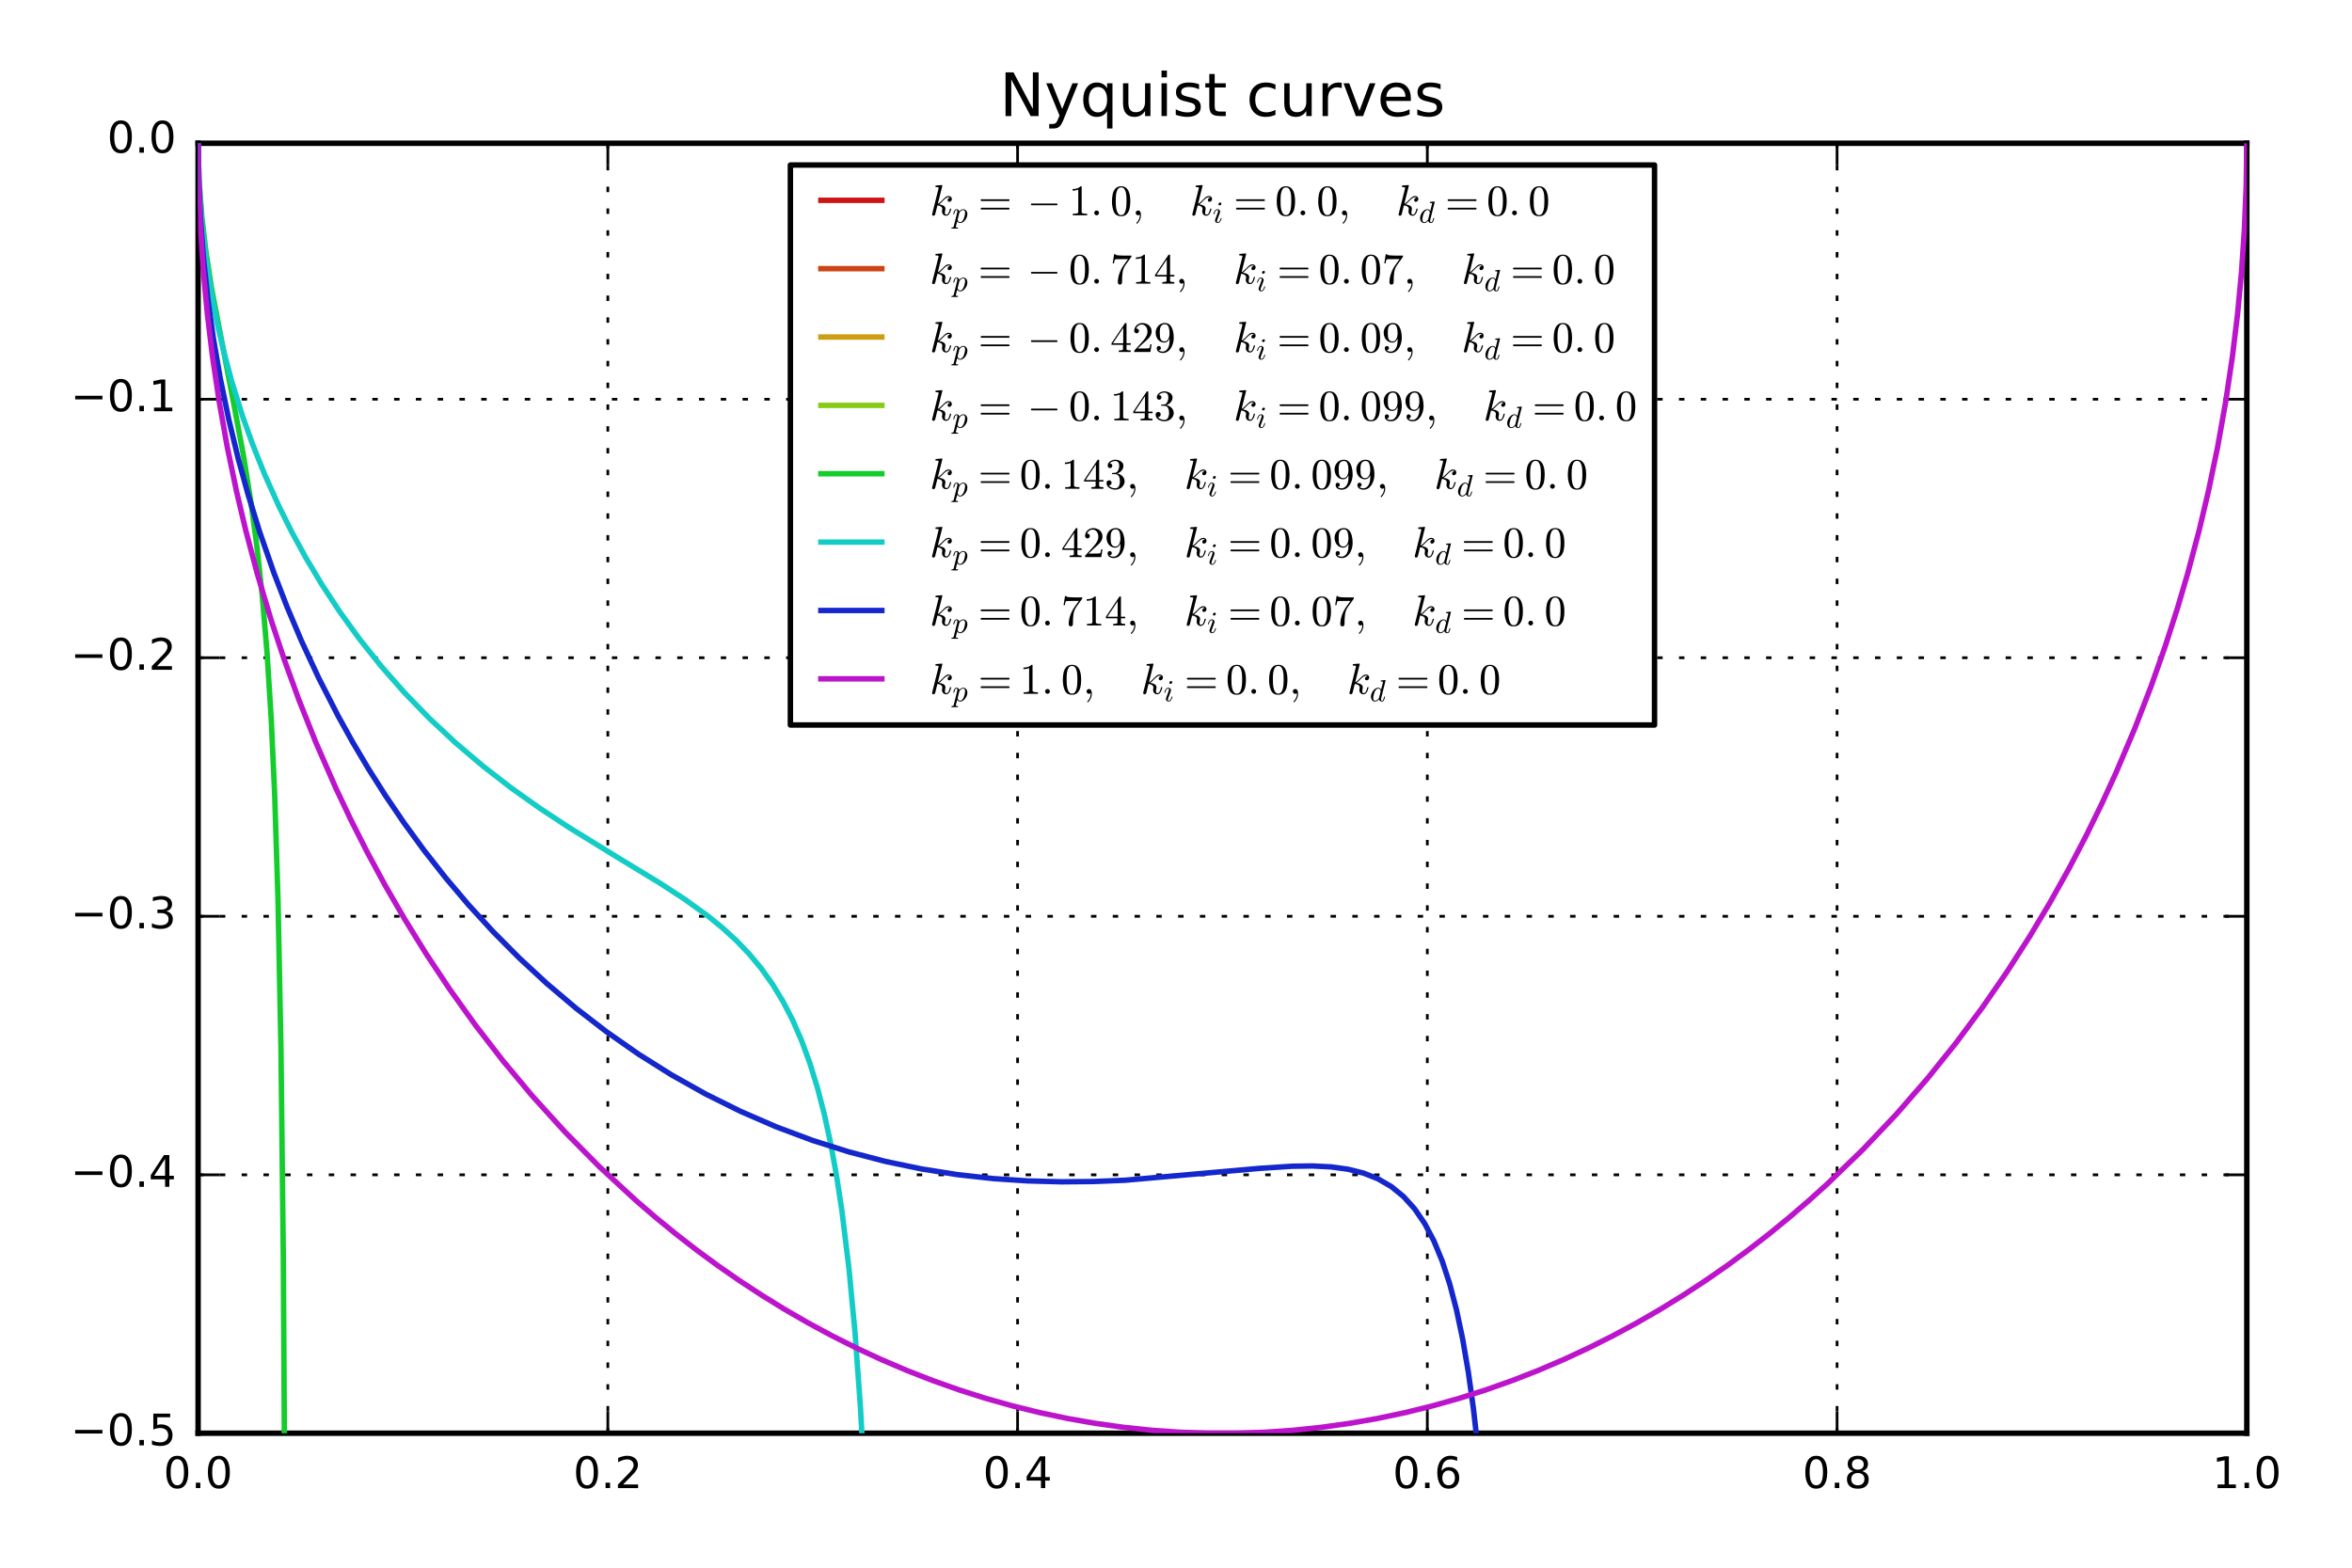 <?xml version="1.0" encoding="utf-8" standalone="no"?>
<!DOCTYPE svg PUBLIC "-//W3C//DTD SVG 1.1//EN"
  "http://www.w3.org/Graphics/SVG/1.1/DTD/svg11.dtd">
<!-- Created with matplotlib (http://matplotlib.org/) -->
<svg height="288pt" version="1.1" viewBox="0 0 432 288" width="432pt" xmlns="http://www.w3.org/2000/svg" xmlns:xlink="http://www.w3.org/1999/xlink">
 <defs>
  <style type="text/css">
*{stroke-linecap:butt;stroke-linejoin:round;stroke-miterlimit:100000;}
  </style>
 </defs>
 <g id="figure_1">
  <g id="patch_1">
   <path d="M 0 288 
L 432 288 
L 432 0 
L 0 0 
z
" style="fill:#ffffff;"/>
  </g>
  <g id="axes_1">
   <g id="patch_2">
    <path d="M 36.386 263.298 
L 412.678 263.298 
L 412.678 26.318 
L 36.386 26.318 
z
" style="fill:#ffffff;"/>
   </g>
   <g id="matplotlib.axis_1">
    <g id="xtick_1">
     <g id="text_1">
      <!-- 0.0 -->
      <defs>
       <path d="M 31.781 66.406 
Q 24.172 66.406 20.328 58.906 
Q 16.5 51.422 16.5 36.375 
Q 16.5 21.391 20.328 13.891 
Q 24.172 6.391 31.781 6.391 
Q 39.453 6.391 43.281 13.891 
Q 47.125 21.391 47.125 36.375 
Q 47.125 51.422 43.281 58.906 
Q 39.453 66.406 31.781 66.406 
M 31.781 74.219 
Q 44.047 74.219 50.516 64.516 
Q 56.984 54.828 56.984 36.375 
Q 56.984 17.969 50.516 8.266 
Q 44.047 -1.422 31.781 -1.422 
Q 19.531 -1.422 13.062 8.266 
Q 6.594 17.969 6.594 36.375 
Q 6.594 54.828 13.062 64.516 
Q 19.531 74.219 31.781 74.219 
" id="BitstreamVeraSans-Roman-30"/>
       <path d="M 10.688 12.406 
L 21 12.406 
L 21 0 
L 10.688 0 
z
" id="BitstreamVeraSans-Roman-2e"/>
      </defs>
      <g transform="translate(30.025 273.376)scale(0.08 -0.08)">
       <use xlink:href="#BitstreamVeraSans-Roman-30"/>
       <use x="63.623" xlink:href="#BitstreamVeraSans-Roman-2e"/>
       <use x="95.41" xlink:href="#BitstreamVeraSans-Roman-30"/>
      </g>
     </g>
    </g>
    <g id="xtick_2">
     <g id="line2d_1">
      <path clip-path="url(#p31754f4e83)" d="M 111.644 263.298 
L 111.644 26.318 
" style="fill:none;stroke:#000000;stroke-dasharray:1,3;stroke-dashoffset:0.0;stroke-width:0.5;"/>
     </g>
     <g id="line2d_2">
      <defs>
       <path d="M 0 0 
L 0 -4 
" id="m7fc04a2316" style="stroke:#000000;stroke-width:0.5;"/>
      </defs>
      <g>
       <use style="stroke:#000000;stroke-width:0.5;" x="111.644" xlink:href="#m7fc04a2316" y="263.298"/>
      </g>
     </g>
     <g id="line2d_3">
      <defs>
       <path d="M 0 0 
L 0 4 
" id="m6310572123" style="stroke:#000000;stroke-width:0.5;"/>
      </defs>
      <g>
       <use style="stroke:#000000;stroke-width:0.5;" x="111.644" xlink:href="#m6310572123" y="26.318"/>
      </g>
     </g>
     <g id="text_2">
      <!-- 0.2 -->
      <defs>
       <path d="M 19.188 8.297 
L 53.609 8.297 
L 53.609 0 
L 7.328 0 
L 7.328 8.297 
Q 12.938 14.109 22.625 23.891 
Q 32.328 33.688 34.812 36.531 
Q 39.547 41.844 41.422 45.531 
Q 43.312 49.219 43.312 52.781 
Q 43.312 58.594 39.234 62.25 
Q 35.156 65.922 28.609 65.922 
Q 23.969 65.922 18.812 64.312 
Q 13.672 62.703 7.812 59.422 
L 7.812 69.391 
Q 13.766 71.781 18.938 73 
Q 24.125 74.219 28.422 74.219 
Q 39.75 74.219 46.484 68.547 
Q 53.219 62.891 53.219 53.422 
Q 53.219 48.922 51.531 44.891 
Q 49.859 40.875 45.406 35.406 
Q 44.188 33.984 37.641 27.219 
Q 31.109 20.453 19.188 8.297 
" id="BitstreamVeraSans-Roman-32"/>
      </defs>
      <g transform="translate(105.283 273.376)scale(0.08 -0.08)">
       <use xlink:href="#BitstreamVeraSans-Roman-30"/>
       <use x="63.623" xlink:href="#BitstreamVeraSans-Roman-2e"/>
       <use x="95.41" xlink:href="#BitstreamVeraSans-Roman-32"/>
      </g>
     </g>
    </g>
    <g id="xtick_3">
     <g id="line2d_4">
      <path clip-path="url(#p31754f4e83)" d="M 186.903 263.298 
L 186.903 26.318 
" style="fill:none;stroke:#000000;stroke-dasharray:1,3;stroke-dashoffset:0.0;stroke-width:0.5;"/>
     </g>
     <g id="line2d_5">
      <g>
       <use style="stroke:#000000;stroke-width:0.5;" x="186.903" xlink:href="#m7fc04a2316" y="263.298"/>
      </g>
     </g>
     <g id="line2d_6">
      <g>
       <use style="stroke:#000000;stroke-width:0.5;" x="186.903" xlink:href="#m6310572123" y="26.318"/>
      </g>
     </g>
     <g id="text_3">
      <!-- 0.4 -->
      <defs>
       <path d="M 37.797 64.312 
L 12.891 25.391 
L 37.797 25.391 
z
M 35.203 72.906 
L 47.609 72.906 
L 47.609 25.391 
L 58.016 25.391 
L 58.016 17.188 
L 47.609 17.188 
L 47.609 0 
L 37.797 0 
L 37.797 17.188 
L 4.891 17.188 
L 4.891 26.703 
z
" id="BitstreamVeraSans-Roman-34"/>
      </defs>
      <g transform="translate(180.542 273.376)scale(0.08 -0.08)">
       <use xlink:href="#BitstreamVeraSans-Roman-30"/>
       <use x="63.623" xlink:href="#BitstreamVeraSans-Roman-2e"/>
       <use x="95.41" xlink:href="#BitstreamVeraSans-Roman-34"/>
      </g>
     </g>
    </g>
    <g id="xtick_4">
     <g id="line2d_7">
      <path clip-path="url(#p31754f4e83)" d="M 262.162 263.298 
L 262.162 26.318 
" style="fill:none;stroke:#000000;stroke-dasharray:1,3;stroke-dashoffset:0.0;stroke-width:0.5;"/>
     </g>
     <g id="line2d_8">
      <g>
       <use style="stroke:#000000;stroke-width:0.5;" x="262.162" xlink:href="#m7fc04a2316" y="263.298"/>
      </g>
     </g>
     <g id="line2d_9">
      <g>
       <use style="stroke:#000000;stroke-width:0.5;" x="262.162" xlink:href="#m6310572123" y="26.318"/>
      </g>
     </g>
     <g id="text_4">
      <!-- 0.6 -->
      <defs>
       <path d="M 33.016 40.375 
Q 26.375 40.375 22.484 35.828 
Q 18.609 31.297 18.609 23.391 
Q 18.609 15.531 22.484 10.953 
Q 26.375 6.391 33.016 6.391 
Q 39.656 6.391 43.531 10.953 
Q 47.406 15.531 47.406 23.391 
Q 47.406 31.297 43.531 35.828 
Q 39.656 40.375 33.016 40.375 
M 52.594 71.297 
L 52.594 62.312 
Q 48.875 64.062 45.094 64.984 
Q 41.312 65.922 37.594 65.922 
Q 27.828 65.922 22.672 59.328 
Q 17.531 52.734 16.797 39.406 
Q 19.672 43.656 24.016 45.922 
Q 28.375 48.188 33.594 48.188 
Q 44.578 48.188 50.953 41.516 
Q 57.328 34.859 57.328 23.391 
Q 57.328 12.156 50.688 5.359 
Q 44.047 -1.422 33.016 -1.422 
Q 20.359 -1.422 13.672 8.266 
Q 6.984 17.969 6.984 36.375 
Q 6.984 53.656 15.188 63.938 
Q 23.391 74.219 37.203 74.219 
Q 40.922 74.219 44.703 73.484 
Q 48.484 72.75 52.594 71.297 
" id="BitstreamVeraSans-Roman-36"/>
      </defs>
      <g transform="translate(255.8 273.376)scale(0.08 -0.08)">
       <use xlink:href="#BitstreamVeraSans-Roman-30"/>
       <use x="63.623" xlink:href="#BitstreamVeraSans-Roman-2e"/>
       <use x="95.41" xlink:href="#BitstreamVeraSans-Roman-36"/>
      </g>
     </g>
    </g>
    <g id="xtick_5">
     <g id="line2d_10">
      <path clip-path="url(#p31754f4e83)" d="M 337.42 263.298 
L 337.42 26.318 
" style="fill:none;stroke:#000000;stroke-dasharray:1,3;stroke-dashoffset:0.0;stroke-width:0.5;"/>
     </g>
     <g id="line2d_11">
      <g>
       <use style="stroke:#000000;stroke-width:0.5;" x="337.42" xlink:href="#m7fc04a2316" y="263.298"/>
      </g>
     </g>
     <g id="line2d_12">
      <g>
       <use style="stroke:#000000;stroke-width:0.5;" x="337.42" xlink:href="#m6310572123" y="26.318"/>
      </g>
     </g>
     <g id="text_5">
      <!-- 0.8 -->
      <defs>
       <path d="M 31.781 34.625 
Q 24.75 34.625 20.719 30.859 
Q 16.703 27.094 16.703 20.516 
Q 16.703 13.922 20.719 10.156 
Q 24.75 6.391 31.781 6.391 
Q 38.812 6.391 42.859 10.172 
Q 46.922 13.969 46.922 20.516 
Q 46.922 27.094 42.891 30.859 
Q 38.875 34.625 31.781 34.625 
M 21.922 38.812 
Q 15.578 40.375 12.031 44.719 
Q 8.5 49.078 8.5 55.328 
Q 8.5 64.062 14.719 69.141 
Q 20.953 74.219 31.781 74.219 
Q 42.672 74.219 48.875 69.141 
Q 55.078 64.062 55.078 55.328 
Q 55.078 49.078 51.531 44.719 
Q 48 40.375 41.703 38.812 
Q 48.828 37.156 52.797 32.312 
Q 56.781 27.484 56.781 20.516 
Q 56.781 9.906 50.312 4.234 
Q 43.844 -1.422 31.781 -1.422 
Q 19.734 -1.422 13.25 4.234 
Q 6.781 9.906 6.781 20.516 
Q 6.781 27.484 10.781 32.312 
Q 14.797 37.156 21.922 38.812 
M 18.312 54.391 
Q 18.312 48.734 21.844 45.562 
Q 25.391 42.391 31.781 42.391 
Q 38.141 42.391 41.719 45.562 
Q 45.312 48.734 45.312 54.391 
Q 45.312 60.062 41.719 63.234 
Q 38.141 66.406 31.781 66.406 
Q 25.391 66.406 21.844 63.234 
Q 18.312 60.062 18.312 54.391 
" id="BitstreamVeraSans-Roman-38"/>
      </defs>
      <g transform="translate(331.059 273.376)scale(0.08 -0.08)">
       <use xlink:href="#BitstreamVeraSans-Roman-30"/>
       <use x="63.623" xlink:href="#BitstreamVeraSans-Roman-2e"/>
       <use x="95.41" xlink:href="#BitstreamVeraSans-Roman-38"/>
      </g>
     </g>
    </g>
    <g id="xtick_6">
     <g id="text_6">
      <!-- 1.0 -->
      <defs>
       <path d="M 12.406 8.297 
L 28.516 8.297 
L 28.516 63.922 
L 10.984 60.406 
L 10.984 69.391 
L 28.422 72.906 
L 38.281 72.906 
L 38.281 8.297 
L 54.391 8.297 
L 54.391 0 
L 12.406 0 
z
" id="BitstreamVeraSans-Roman-31"/>
      </defs>
      <g transform="translate(406.318 273.376)scale(0.08 -0.08)">
       <use xlink:href="#BitstreamVeraSans-Roman-31"/>
       <use x="63.623" xlink:href="#BitstreamVeraSans-Roman-2e"/>
       <use x="95.41" xlink:href="#BitstreamVeraSans-Roman-30"/>
      </g>
     </g>
    </g>
   </g>
   <g id="matplotlib.axis_2">
    <g id="ytick_1">
     <g id="text_7">
      <!-- −0.5 -->
      <defs>
       <path d="M 10.594 35.5 
L 73.188 35.5 
L 73.188 27.203 
L 10.594 27.203 
z
" id="BitstreamVeraSans-Roman-2212"/>
       <path d="M 10.797 72.906 
L 49.516 72.906 
L 49.516 64.594 
L 19.828 64.594 
L 19.828 46.734 
Q 21.969 47.469 24.109 47.828 
Q 26.266 48.188 28.422 48.188 
Q 40.625 48.188 47.75 41.5 
Q 54.891 34.812 54.891 23.391 
Q 54.891 11.625 47.562 5.094 
Q 40.234 -1.422 26.906 -1.422 
Q 22.312 -1.422 17.547 -0.641 
Q 12.797 0.141 7.719 1.703 
L 7.719 11.625 
Q 12.109 9.234 16.797 8.062 
Q 21.484 6.891 26.703 6.891 
Q 35.156 6.891 40.078 11.328 
Q 45.016 15.766 45.016 23.391 
Q 45.016 31 40.078 35.438 
Q 35.156 39.891 26.703 39.891 
Q 22.75 39.891 18.812 39.016 
Q 14.891 38.141 10.797 36.281 
z
" id="BitstreamVeraSans-Roman-35"/>
      </defs>
      <g transform="translate(12.96 265.528)scale(0.08 -0.08)">
       <use xlink:href="#BitstreamVeraSans-Roman-2212"/>
       <use x="83.789" xlink:href="#BitstreamVeraSans-Roman-30"/>
       <use x="147.412" xlink:href="#BitstreamVeraSans-Roman-2e"/>
       <use x="179.199" xlink:href="#BitstreamVeraSans-Roman-35"/>
      </g>
     </g>
    </g>
    <g id="ytick_2">
     <g id="line2d_13">
      <path clip-path="url(#p31754f4e83)" d="M 36.386 215.825 
L 412.678 215.825 
" style="fill:none;stroke:#000000;stroke-dasharray:1,3;stroke-dashoffset:0.0;stroke-width:0.5;"/>
     </g>
     <g id="line2d_14">
      <defs>
       <path d="M 0 0 
L 4 0 
" id="me20ac813cb" style="stroke:#000000;stroke-width:0.5;"/>
      </defs>
      <g>
       <use style="stroke:#000000;stroke-width:0.5;" x="36.386" xlink:href="#me20ac813cb" y="215.825"/>
      </g>
     </g>
     <g id="line2d_15">
      <defs>
       <path d="M 0 0 
L -4 0 
" id="m4b34f357e7" style="stroke:#000000;stroke-width:0.5;"/>
      </defs>
      <g>
       <use style="stroke:#000000;stroke-width:0.5;" x="412.678" xlink:href="#m4b34f357e7" y="215.825"/>
      </g>
     </g>
     <g id="text_8">
      <!-- −0.4 -->
      <g transform="translate(12.96 218.032)scale(0.08 -0.08)">
       <use xlink:href="#BitstreamVeraSans-Roman-2212"/>
       <use x="83.789" xlink:href="#BitstreamVeraSans-Roman-30"/>
       <use x="147.412" xlink:href="#BitstreamVeraSans-Roman-2e"/>
       <use x="179.199" xlink:href="#BitstreamVeraSans-Roman-34"/>
      </g>
     </g>
    </g>
    <g id="ytick_3">
     <g id="line2d_16">
      <path clip-path="url(#p31754f4e83)" d="M 36.386 168.329 
L 412.678 168.329 
" style="fill:none;stroke:#000000;stroke-dasharray:1,3;stroke-dashoffset:0.0;stroke-width:0.5;"/>
     </g>
     <g id="line2d_17">
      <g>
       <use style="stroke:#000000;stroke-width:0.5;" x="36.386" xlink:href="#me20ac813cb" y="168.329"/>
      </g>
     </g>
     <g id="line2d_18">
      <g>
       <use style="stroke:#000000;stroke-width:0.5;" x="412.678" xlink:href="#m4b34f357e7" y="168.329"/>
      </g>
     </g>
     <g id="text_9">
      <!-- −0.3 -->
      <defs>
       <path d="M 40.578 39.312 
Q 47.656 37.797 51.625 33 
Q 55.609 28.219 55.609 21.188 
Q 55.609 10.406 48.188 4.484 
Q 40.766 -1.422 27.094 -1.422 
Q 22.516 -1.422 17.656 -0.516 
Q 12.797 0.391 7.625 2.203 
L 7.625 11.719 
Q 11.719 9.328 16.594 8.109 
Q 21.484 6.891 26.812 6.891 
Q 36.078 6.891 40.938 10.547 
Q 45.797 14.203 45.797 21.188 
Q 45.797 27.641 41.281 31.266 
Q 36.766 34.906 28.719 34.906 
L 20.219 34.906 
L 20.219 43.016 
L 29.109 43.016 
Q 36.375 43.016 40.234 45.922 
Q 44.094 48.828 44.094 54.297 
Q 44.094 59.906 40.109 62.906 
Q 36.141 65.922 28.719 65.922 
Q 24.656 65.922 20.016 65.031 
Q 15.375 64.156 9.812 62.312 
L 9.812 71.094 
Q 15.438 72.656 20.344 73.438 
Q 25.25 74.219 29.594 74.219 
Q 40.828 74.219 47.359 69.109 
Q 53.906 64.016 53.906 55.328 
Q 53.906 49.266 50.438 45.094 
Q 46.969 40.922 40.578 39.312 
" id="BitstreamVeraSans-Roman-33"/>
      </defs>
      <g transform="translate(12.96 170.537)scale(0.08 -0.08)">
       <use xlink:href="#BitstreamVeraSans-Roman-2212"/>
       <use x="83.789" xlink:href="#BitstreamVeraSans-Roman-30"/>
       <use x="147.412" xlink:href="#BitstreamVeraSans-Roman-2e"/>
       <use x="179.199" xlink:href="#BitstreamVeraSans-Roman-33"/>
      </g>
     </g>
    </g>
    <g id="ytick_4">
     <g id="line2d_19">
      <path clip-path="url(#p31754f4e83)" d="M 36.386 120.834 
L 412.678 120.834 
" style="fill:none;stroke:#000000;stroke-dasharray:1,3;stroke-dashoffset:0.0;stroke-width:0.5;"/>
     </g>
     <g id="line2d_20">
      <g>
       <use style="stroke:#000000;stroke-width:0.5;" x="36.386" xlink:href="#me20ac813cb" y="120.834"/>
      </g>
     </g>
     <g id="line2d_21">
      <g>
       <use style="stroke:#000000;stroke-width:0.5;" x="412.678" xlink:href="#m4b34f357e7" y="120.834"/>
      </g>
     </g>
     <g id="text_10">
      <!-- −0.2 -->
      <g transform="translate(12.96 123.042)scale(0.08 -0.08)">
       <use xlink:href="#BitstreamVeraSans-Roman-2212"/>
       <use x="83.789" xlink:href="#BitstreamVeraSans-Roman-30"/>
       <use x="147.412" xlink:href="#BitstreamVeraSans-Roman-2e"/>
       <use x="179.199" xlink:href="#BitstreamVeraSans-Roman-32"/>
      </g>
     </g>
    </g>
    <g id="ytick_5">
     <g id="line2d_22">
      <path clip-path="url(#p31754f4e83)" d="M 36.386 73.339 
L 412.678 73.339 
" style="fill:none;stroke:#000000;stroke-dasharray:1,3;stroke-dashoffset:0.0;stroke-width:0.5;"/>
     </g>
     <g id="line2d_23">
      <g>
       <use style="stroke:#000000;stroke-width:0.5;" x="36.386" xlink:href="#me20ac813cb" y="73.339"/>
      </g>
     </g>
     <g id="line2d_24">
      <g>
       <use style="stroke:#000000;stroke-width:0.5;" x="412.678" xlink:href="#m4b34f357e7" y="73.339"/>
      </g>
     </g>
     <g id="text_11">
      <!-- −0.1 -->
      <g transform="translate(12.96 75.546)scale(0.08 -0.08)">
       <use xlink:href="#BitstreamVeraSans-Roman-2212"/>
       <use x="83.789" xlink:href="#BitstreamVeraSans-Roman-30"/>
       <use x="147.412" xlink:href="#BitstreamVeraSans-Roman-2e"/>
       <use x="179.199" xlink:href="#BitstreamVeraSans-Roman-31"/>
      </g>
     </g>
    </g>
    <g id="ytick_6">
     <g id="text_12">
      <!-- 0.0 -->
      <g transform="translate(19.664 28.051)scale(0.08 -0.08)">
       <use xlink:href="#BitstreamVeraSans-Roman-30"/>
       <use x="63.623" xlink:href="#BitstreamVeraSans-Roman-2e"/>
       <use x="95.41" xlink:href="#BitstreamVeraSans-Roman-30"/>
      </g>
     </g>
    </g>
   </g>
   <g id="line2d_25">
    <path clip-path="url(#p31754f4e83)" d="M 35.18 -1 
L 35.793 7 
L 36.2 15.296 
L 36.377 23.542 
L 36.385 25.368 
L 36.385 25.368 
" style="fill:none;stroke:#cc1414;stroke-linecap:square;"/>
   </g>
   <g id="line2d_26">
    <path clip-path="url(#p31754f4e83)" d="M 34.524 -1 
L 35.26 4.937 
L 35.866 11.622 
L 36.24 18.31 
L 36.384 24.974 
L 36.386 25.504 
L 36.386 25.504 
" style="fill:none;stroke:#cc4514;stroke-linecap:square;"/>
   </g>
   <g id="patch_3">
    <path d="M 36.386 26.318 
L 412.678 26.318 
" style="fill:none;stroke:#000000;stroke-linecap:square;stroke-linejoin:miter;"/>
   </g>
   <g id="patch_4">
    <path d="M 412.678 263.298 
L 412.678 26.318 
" style="fill:none;stroke:#000000;stroke-linecap:square;stroke-linejoin:miter;"/>
   </g>
   <g id="patch_5">
    <path d="M 36.386 263.298 
L 412.678 263.298 
" style="fill:none;stroke:#000000;stroke-linecap:square;stroke-linejoin:miter;"/>
   </g>
   <g id="patch_6">
    <path d="M 36.386 263.298 
L 36.386 26.318 
" style="fill:none;stroke:#000000;stroke-linecap:square;stroke-linejoin:miter;"/>
   </g>
   <g id="line2d_27">
    <path clip-path="url(#p31754f4e83)" d="M 32.901 -1 
L 33.89 3.039 
L 34.862 7.96 
L 35.599 12.956 
L 36.078 17.77 
L 36.339 22.689 
L 36.386 25.64 
L 36.386 25.64 
" style="fill:none;stroke:#cc9e14;stroke-linecap:square;"/>
   </g>
   <g id="text_13">
    <!-- Nyquist curves -->
    <defs>
     <path id="BitstreamVeraSans-Roman-20"/>
     <path d="M 9.812 72.906 
L 23.094 72.906 
L 55.422 11.922 
L 55.422 72.906 
L 64.984 72.906 
L 64.984 0 
L 51.703 0 
L 19.391 60.984 
L 19.391 0 
L 9.812 0 
z
" id="BitstreamVeraSans-Roman-4e"/>
     <path d="M 56.203 29.594 
L 56.203 25.203 
L 14.891 25.203 
Q 15.484 15.922 20.484 11.062 
Q 25.484 6.203 34.422 6.203 
Q 39.594 6.203 44.453 7.469 
Q 49.312 8.734 54.109 11.281 
L 54.109 2.781 
Q 49.266 0.734 44.188 -0.344 
Q 39.109 -1.422 33.891 -1.422 
Q 20.797 -1.422 13.156 6.188 
Q 5.516 13.812 5.516 26.812 
Q 5.516 40.234 12.766 48.109 
Q 20.016 56 32.328 56 
Q 43.359 56 49.781 48.891 
Q 56.203 41.797 56.203 29.594 
M 47.219 32.234 
Q 47.125 39.594 43.094 43.984 
Q 39.062 48.391 32.422 48.391 
Q 24.906 48.391 20.391 44.141 
Q 15.875 39.891 15.188 32.172 
z
" id="BitstreamVeraSans-Roman-65"/>
     <path d="M 9.422 54.688 
L 18.406 54.688 
L 18.406 0 
L 9.422 0 
z
M 9.422 75.984 
L 18.406 75.984 
L 18.406 64.594 
L 9.422 64.594 
z
" id="BitstreamVeraSans-Roman-69"/>
     <path d="M 32.172 -5.078 
Q 28.375 -14.844 24.75 -17.812 
Q 21.141 -20.797 15.094 -20.797 
L 7.906 -20.797 
L 7.906 -13.281 
L 13.188 -13.281 
Q 16.891 -13.281 18.938 -11.516 
Q 21 -9.766 23.484 -3.219 
L 25.094 0.875 
L 2.984 54.688 
L 12.5 54.688 
L 29.594 11.922 
L 46.688 54.688 
L 56.203 54.688 
z
" id="BitstreamVeraSans-Roman-79"/>
     <path d="M 2.984 54.688 
L 12.5 54.688 
L 29.594 8.797 
L 46.688 54.688 
L 56.203 54.688 
L 35.688 0 
L 23.484 0 
z
" id="BitstreamVeraSans-Roman-76"/>
     <path d="M 18.312 70.219 
L 18.312 54.688 
L 36.812 54.688 
L 36.812 47.703 
L 18.312 47.703 
L 18.312 18.016 
Q 18.312 11.328 20.141 9.422 
Q 21.969 7.516 27.594 7.516 
L 36.812 7.516 
L 36.812 0 
L 27.594 0 
Q 17.188 0 13.234 3.875 
Q 9.281 7.766 9.281 18.016 
L 9.281 47.703 
L 2.688 47.703 
L 2.688 54.688 
L 9.281 54.688 
L 9.281 70.219 
z
" id="BitstreamVeraSans-Roman-74"/>
     <path d="M 8.5 21.578 
L 8.5 54.688 
L 17.484 54.688 
L 17.484 21.922 
Q 17.484 14.156 20.5 10.266 
Q 23.531 6.391 29.594 6.391 
Q 36.859 6.391 41.078 11.031 
Q 45.312 15.672 45.312 23.688 
L 45.312 54.688 
L 54.297 54.688 
L 54.297 0 
L 45.312 0 
L 45.312 8.406 
Q 42.047 3.422 37.719 1 
Q 33.406 -1.422 27.688 -1.422 
Q 18.266 -1.422 13.375 4.438 
Q 8.5 10.297 8.5 21.578 
" id="BitstreamVeraSans-Roman-75"/>
     <path d="M 41.109 46.297 
Q 39.594 47.172 37.812 47.578 
Q 36.031 48 33.891 48 
Q 26.266 48 22.188 43.047 
Q 18.109 38.094 18.109 28.812 
L 18.109 0 
L 9.078 0 
L 9.078 54.688 
L 18.109 54.688 
L 18.109 46.188 
Q 20.953 51.172 25.484 53.578 
Q 30.031 56 36.531 56 
Q 37.453 56 38.578 55.875 
Q 39.703 55.766 41.062 55.516 
z
" id="BitstreamVeraSans-Roman-72"/>
     <path d="M 44.281 53.078 
L 44.281 44.578 
Q 40.484 46.531 36.375 47.5 
Q 32.281 48.484 27.875 48.484 
Q 21.188 48.484 17.844 46.438 
Q 14.5 44.391 14.5 40.281 
Q 14.5 37.156 16.891 35.375 
Q 19.281 33.594 26.516 31.984 
L 29.594 31.297 
Q 39.156 29.25 43.188 25.516 
Q 47.219 21.781 47.219 15.094 
Q 47.219 7.469 41.188 3.016 
Q 35.156 -1.422 24.609 -1.422 
Q 20.219 -1.422 15.453 -0.562 
Q 10.688 0.297 5.422 2 
L 5.422 11.281 
Q 10.406 8.688 15.234 7.391 
Q 20.062 6.109 24.812 6.109 
Q 31.156 6.109 34.562 8.281 
Q 37.984 10.453 37.984 14.406 
Q 37.984 18.062 35.516 20.016 
Q 33.062 21.969 24.703 23.781 
L 21.578 24.516 
Q 13.234 26.266 9.516 29.906 
Q 5.812 33.547 5.812 39.891 
Q 5.812 47.609 11.281 51.797 
Q 16.75 56 26.812 56 
Q 31.781 56 36.172 55.266 
Q 40.578 54.547 44.281 53.078 
" id="BitstreamVeraSans-Roman-73"/>
     <path d="M 48.781 52.594 
L 48.781 44.188 
Q 44.969 46.297 41.141 47.344 
Q 37.312 48.391 33.406 48.391 
Q 24.656 48.391 19.812 42.844 
Q 14.984 37.312 14.984 27.297 
Q 14.984 17.281 19.812 11.734 
Q 24.656 6.203 33.406 6.203 
Q 37.312 6.203 41.141 7.25 
Q 44.969 8.297 48.781 10.406 
L 48.781 2.094 
Q 45.016 0.344 40.984 -0.531 
Q 36.969 -1.422 32.422 -1.422 
Q 20.062 -1.422 12.781 6.344 
Q 5.516 14.109 5.516 27.297 
Q 5.516 40.672 12.859 48.328 
Q 20.219 56 33.016 56 
Q 37.156 56 41.109 55.141 
Q 45.062 54.297 48.781 52.594 
" id="BitstreamVeraSans-Roman-63"/>
     <path d="M 14.797 27.297 
Q 14.797 17.391 18.875 11.75 
Q 22.953 6.109 30.078 6.109 
Q 37.203 6.109 41.297 11.75 
Q 45.406 17.391 45.406 27.297 
Q 45.406 37.203 41.297 42.844 
Q 37.203 48.484 30.078 48.484 
Q 22.953 48.484 18.875 42.844 
Q 14.797 37.203 14.797 27.297 
M 45.406 8.203 
Q 42.578 3.328 38.25 0.953 
Q 33.938 -1.422 27.875 -1.422 
Q 17.969 -1.422 11.734 6.484 
Q 5.516 14.406 5.516 27.297 
Q 5.516 40.188 11.734 48.094 
Q 17.969 56 27.875 56 
Q 33.938 56 38.25 53.625 
Q 42.578 51.266 45.406 46.391 
L 45.406 54.688 
L 54.391 54.688 
L 54.391 -20.797 
L 45.406 -20.797 
z
" id="BitstreamVeraSans-Roman-71"/>
    </defs>
    <g transform="translate(183.612 21.318)scale(0.11 -0.11)">
     <use xlink:href="#BitstreamVeraSans-Roman-4e"/>
     <use x="74.805" xlink:href="#BitstreamVeraSans-Roman-79"/>
     <use x="133.984" xlink:href="#BitstreamVeraSans-Roman-71"/>
     <use x="197.461" xlink:href="#BitstreamVeraSans-Roman-75"/>
     <use x="260.84" xlink:href="#BitstreamVeraSans-Roman-69"/>
     <use x="288.623" xlink:href="#BitstreamVeraSans-Roman-73"/>
     <use x="340.723" xlink:href="#BitstreamVeraSans-Roman-74"/>
     <use x="379.932" xlink:href="#BitstreamVeraSans-Roman-20"/>
     <use x="411.719" xlink:href="#BitstreamVeraSans-Roman-63"/>
     <use x="466.699" xlink:href="#BitstreamVeraSans-Roman-75"/>
     <use x="530.078" xlink:href="#BitstreamVeraSans-Roman-72"/>
     <use x="571.191" xlink:href="#BitstreamVeraSans-Roman-76"/>
     <use x="630.371" xlink:href="#BitstreamVeraSans-Roman-65"/>
     <use x="691.895" xlink:href="#BitstreamVeraSans-Roman-73"/>
    </g>
   </g>
   <g id="line2d_28">
    <path clip-path="url(#p31754f4e83)" d="M -1 8.589 
L 0.201 7.824 
L 1.4 7.119 
L 3.753 5.908 
L 6.033 4.946 
L 8.23 4.215 
L 10.337 3.696 
L 12.346 3.369 
L 14.254 3.215 
L 16.916 3.265 
L 19.338 3.597 
L 21.521 4.153 
L 23.473 4.88 
L 25.207 5.732 
L 27.204 6.996 
L 28.877 8.338 
L 30.577 10.041 
L 31.913 11.7 
L 33.132 13.569 
L 34.152 15.527 
L 35.016 17.668 
L 35.676 19.905 
L 36.122 22.205 
L 36.355 24.602 
L 36.386 25.775 
L 36.386 25.775 
" style="fill:none;stroke:#87cc14;stroke-linecap:square;"/>
   </g>
   <g id="line2d_29">
    <path clip-path="url(#p31754f4e83)" d="M 52.374 289 
L 52.043 231.574 
L 51.604 192.601 
L 51.059 165.164 
L 50.442 145.703 
L 49.805 131.882 
L 49.048 119.906 
L 48.172 109.493 
L 47.186 100.39 
L 46.112 92.375 
L 44.757 83.927 
L 42.952 74.238 
L 38.843 52.913 
L 37.819 46.204 
L 37.078 39.857 
L 36.621 33.968 
L 36.407 28.256 
L 36.386 25.911 
L 36.386 25.911 
" style="fill:none;stroke:#14cc2b;stroke-linecap:square;"/>
   </g>
   <g id="line2d_30">
    <path clip-path="url(#p31754f4e83)" d="M 159.539 289 
L 158.856 273.211 
L 158.027 258.359 
L 157.063 245.035 
L 155.943 233.127 
L 154.648 222.529 
L 153.676 216.141 
L 152.609 210.259 
L 151.439 204.855 
L 150.16 199.9 
L 148.765 195.363 
L 147.246 191.214 
L 145.597 187.425 
L 143.811 183.963 
L 141.885 180.799 
L 139.813 177.898 
L 137.593 175.23 
L 135.222 172.761 
L 132.702 170.458 
L 130.035 168.287 
L 125.768 165.206 
L 121.205 162.239 
L 113.048 157.278 
L 104.418 151.959 
L 99.14 148.478 
L 93.874 144.737 
L 88.691 140.725 
L 83.659 136.45 
L 78.837 131.94 
L 74.274 127.234 
L 70.007 122.38 
L 66.061 117.432 
L 62.449 112.446 
L 59.174 107.473 
L 56.23 102.564 
L 53.604 97.761 
L 51.277 93.098 
L 48.603 87.147 
L 46.366 81.544 
L 44.509 76.317 
L 42.641 70.328 
L 41.186 64.941 
L 39.866 59.236 
L 38.769 53.544 
L 37.844 47.56 
L 37.14 41.49 
L 36.665 35.377 
L 36.422 29.271 
L 36.386 26.047 
L 36.386 26.047 
" style="fill:none;stroke:#14ccc6;stroke-linecap:square;"/>
   </g>
   <g id="line2d_31">
    <path clip-path="url(#p31754f4e83)" d="M 273.292 289 
L 272.55 278.272 
L 271.449 265.991 
L 270.614 258.683 
L 269.688 252.045 
L 268.662 246.048 
L 267.527 240.667 
L 266.272 235.873 
L 264.885 231.642 
L 263.356 227.947 
L 261.672 224.762 
L 259.82 222.06 
L 257.787 219.814 
L 255.559 217.995 
L 253.123 216.574 
L 250.464 215.518 
L 247.57 214.794 
L 244.429 214.366 
L 241.028 214.198 
L 237.358 214.248 
L 231.332 214.641 
L 206.656 216.821 
L 200.919 217.055 
L 194.952 217.111 
L 188.777 216.946 
L 182.425 216.52 
L 175.927 215.8 
L 169.319 214.756 
L 162.64 213.367 
L 155.931 211.618 
L 149.231 209.501 
L 142.583 207.016 
L 136.026 204.17 
L 129.596 200.978 
L 123.329 197.459 
L 117.254 193.639 
L 111.4 189.546 
L 105.787 185.214 
L 100.433 180.678 
L 95.352 175.974 
L 90.551 171.136 
L 86.036 166.202 
L 81.806 161.205 
L 77.859 156.176 
L 74.189 151.146 
L 70.788 146.142 
L 67.647 141.187 
L 64.753 136.304 
L 62.095 131.509 
L 58.519 124.518 
L 55.397 117.802 
L 52.683 111.393 
L 50.332 105.307 
L 47.69 97.714 
L 45.529 90.72 
L 43.768 84.312 
L 42.024 77.093 
L 40.457 69.508 
L 39.164 61.991 
L 38.177 54.916 
L 37.363 47.349 
L 36.813 40.069 
L 36.487 32.777 
L 36.386 26.183 
L 36.386 26.183 
" style="fill:none;stroke:#1427cc;stroke-linecap:square;"/>
   </g>
   <g id="line2d_32">
    <path clip-path="url(#p31754f4e83)" d="M 412.678 26.318 
L 412.56 34.296 
L 412.229 42.257 
L 411.703 49.995 
L 410.985 57.637 
L 410.047 65.421 
L 408.814 73.727 
L 407.313 82.152 
L 405.634 90.219 
L 403.928 97.426 
L 401.821 105.351 
L 399.925 111.789 
L 397.712 118.663 
L 395.133 125.982 
L 392.136 133.746 
L 388.66 141.945 
L 386.046 147.645 
L 383.172 153.522 
L 380.016 159.563 
L 376.558 165.754 
L 372.777 172.076 
L 368.651 178.506 
L 364.159 185.016 
L 359.284 191.576 
L 354.005 198.149 
L 348.31 204.693 
L 342.184 211.163 
L 335.618 217.509 
L 332.17 220.619 
L 328.61 223.677 
L 324.94 226.676 
L 321.159 229.609 
L 317.27 232.469 
L 313.273 235.246 
L 309.17 237.935 
L 304.964 240.527 
L 300.657 243.014 
L 296.252 245.39 
L 291.754 247.646 
L 287.165 249.776 
L 282.492 251.772 
L 277.737 253.627 
L 272.908 255.336 
L 268.01 256.893 
L 263.049 258.291 
L 258.031 259.526 
L 252.963 260.593 
L 247.853 261.489 
L 242.707 262.21 
L 237.534 262.753 
L 232.341 263.116 
L 227.137 263.298 
L 221.928 263.298 
L 216.723 263.116 
L 211.53 262.753 
L 206.357 262.21 
L 201.212 261.489 
L 196.102 260.593 
L 191.034 259.526 
L 186.016 258.291 
L 181.055 256.893 
L 176.156 255.336 
L 171.327 253.627 
L 166.573 251.772 
L 161.899 249.776 
L 157.311 247.646 
L 152.813 245.39 
L 148.408 243.014 
L 144.101 240.527 
L 139.895 237.935 
L 135.792 235.246 
L 131.795 232.469 
L 127.905 229.609 
L 124.125 226.676 
L 120.455 223.677 
L 116.895 220.619 
L 110.108 214.355 
L 103.764 207.941 
L 97.854 201.427 
L 92.369 194.863 
L 87.294 188.292 
L 82.613 181.753 
L 78.306 175.279 
L 74.355 168.9 
L 70.738 162.641 
L 67.434 156.523 
L 64.422 150.562 
L 61.68 144.773 
L 58.031 136.431 
L 54.881 128.521 
L 52.169 121.054 
L 49.84 114.031 
L 47.244 105.351 
L 45.137 97.426 
L 43.431 90.219 
L 41.751 82.152 
L 40.25 73.727 
L 39.017 65.421 
L 38.08 57.637 
L 37.309 49.338 
L 36.767 40.952 
L 36.462 32.618 
L 36.386 26.318 
L 36.386 26.318 
" style="fill:none;stroke:#bc14cc;stroke-linecap:square;"/>
   </g>
   <g id="legend_1">
    <g id="patch_7">
     <path d="M 145.172 133.188 
L 303.892 133.188 
L 303.892 30.318 
L 145.172 30.318 
z
" style="fill:#ffffff;stroke:#000000;stroke-linejoin:miter;"/>
    </g>
    <g id="line2d_33">
     <path d="M 150.772 36.797 
L 161.972 36.797 
" style="fill:none;stroke:#cc1414;stroke-linecap:square;"/>
    </g>
    <g id="line2d_34"/>
    <g id="text_14">
     <!-- $k_p = -1.0, \quad k_i = 0.0, \quad k_d = 0.0$ -->
     <defs>
      <path d="M 9.281 0 
L 9.281 3.516 
Q 21.781 3.516 21.781 6.688 
L 21.781 59.188 
Q 16.609 56.688 8.688 56.688 
L 8.688 60.203 
Q 20.953 60.203 27.203 66.609 
L 28.609 66.609 
Q 28.953 66.609 29.266 66.328 
Q 29.594 66.062 29.594 65.719 
L 29.594 6.688 
Q 29.594 3.516 42.094 3.516 
L 42.094 0 
z
" id="Cmr10-31"/>
      <path d="M 10.203 23 
Q 9.375 23 8.828 23.625 
Q 8.297 24.266 8.297 25 
Q 8.297 25.734 8.828 26.359 
Q 9.375 27 10.203 27 
L 67.578 27 
Q 68.359 27 68.875 26.359 
Q 69.391 25.734 69.391 25 
Q 69.391 24.266 68.875 23.625 
Q 68.359 23 67.578 23 
z
" id="Cmsy10-a1"/>
      <path d="M -2.484 -19.391 
Q -3.422 -19.391 -3.422 -18.109 
Q -3.078 -15.922 -2.094 -15.922 
Q 1.031 -15.922 2.266 -15.359 
Q 3.516 -14.797 4.203 -12.5 
L 15.484 32.516 
Q 16.219 34.375 16.219 37.312 
Q 16.219 41.609 13.281 41.609 
Q 10.156 41.609 8.641 37.859 
Q 7.125 34.125 5.719 28.422 
Q 5.719 27.781 4.891 27.781 
L 3.719 27.781 
Q 3.469 27.781 3.172 28.141 
Q 2.875 28.516 2.875 28.812 
Q 3.953 33.156 4.953 36.172 
Q 5.953 39.203 8.078 41.688 
Q 10.203 44.188 13.375 44.188 
Q 16.797 44.188 19.375 42.25 
Q 21.969 40.328 22.703 37.016 
Q 25.438 40.188 28.75 42.188 
Q 32.078 44.188 35.594 44.188 
Q 39.797 44.188 42.891 41.938 
Q 46 39.703 47.562 36.062 
Q 49.125 32.422 49.125 28.219 
Q 49.125 21.781 45.828 14.891 
Q 42.531 8.016 36.891 3.438 
Q 31.25 -1.125 24.812 -1.125 
Q 21.875 -1.125 19.5 0.531 
Q 17.141 2.203 15.828 4.891 
L 11.281 -12.891 
Q 11.031 -14.359 10.984 -14.594 
Q 10.984 -15.922 17.578 -15.922 
Q 18.609 -15.922 18.609 -17.188 
Q 18.266 -18.5 18.047 -18.938 
Q 17.828 -19.391 16.891 -19.391 
z
M 24.906 1.516 
Q 28.375 1.516 31.344 4.375 
Q 34.328 7.234 36.188 10.797 
Q 37.547 13.484 38.734 17.359 
Q 39.938 21.234 40.812 25.625 
Q 41.703 30.031 41.703 32.625 
Q 41.703 34.906 41.094 36.906 
Q 40.484 38.922 39.094 40.266 
Q 37.703 41.609 35.406 41.609 
Q 31.734 41.609 28.484 38.984 
Q 25.25 36.375 22.609 32.516 
L 22.609 32.172 
L 17.094 10.109 
Q 17.781 6.547 19.734 4.031 
Q 21.688 1.516 24.906 1.516 
" id="Cmmi10-70"/>
      <path d="M 5.328 1.812 
Q 5.328 2.391 5.422 2.688 
L 19.922 60.5 
Q 20.312 62.203 20.406 63.188 
Q 20.406 64.797 13.922 64.797 
Q 12.891 64.797 12.891 66.109 
Q 12.938 66.359 13.109 66.984 
Q 13.281 67.625 13.547 67.969 
Q 13.812 68.312 14.312 68.312 
L 27.781 69.391 
L 28.078 69.391 
Q 28.078 69.281 28.422 69.109 
Q 28.766 68.953 28.812 68.891 
Q 29 68.406 29 68.109 
L 18.5 26.312 
Q 22.125 27.828 27.609 33.516 
Q 33.109 39.203 36.203 41.688 
Q 39.312 44.188 44 44.188 
Q 46.781 44.188 48.734 42.281 
Q 50.688 40.375 50.688 37.594 
Q 50.688 35.844 49.953 34.344 
Q 49.219 32.859 47.891 31.922 
Q 46.578 31 44.828 31 
Q 43.219 31 42.109 32 
Q 41.016 33.016 41.016 34.625 
Q 41.016 37.016 42.703 38.641 
Q 44.391 40.281 46.781 40.281 
Q 45.797 41.609 43.797 41.609 
Q 40.828 41.609 38.062 39.891 
Q 35.297 38.188 32.094 34.984 
Q 28.906 31.781 26.266 29.125 
Q 23.641 26.469 21.391 25.094 
Q 27.297 24.422 31.641 22 
Q 35.984 19.578 35.984 14.594 
Q 35.984 13.578 35.594 12.016 
Q 34.719 8.25 34.719 6 
Q 34.719 1.516 37.797 1.516 
Q 41.406 1.516 43.281 5.469 
Q 45.172 9.422 46.391 14.703 
Q 46.578 15.281 47.219 15.281 
L 48.391 15.281 
Q 48.781 15.281 49.047 15.031 
Q 49.312 14.797 49.312 14.406 
Q 49.312 14.312 49.219 14.109 
Q 45.453 -1.125 37.594 -1.125 
Q 34.766 -1.125 32.594 0.188 
Q 30.422 1.516 29.25 3.781 
Q 28.078 6.062 28.078 8.891 
Q 28.078 10.5 28.516 12.203 
Q 28.812 13.375 28.812 14.406 
Q 28.812 18.266 25.391 20.266 
Q 21.969 22.266 17.578 22.703 
L 12.5 2.297 
Q 12.109 0.781 10.984 -0.172 
Q 9.859 -1.125 8.406 -1.125 
Q 7.125 -1.125 6.219 -0.266 
Q 5.328 0.594 5.328 1.812 
" id="Cmmi10-6b"/>
      <path d="M 17.391 -1.125 
Q 11.078 -1.125 7.438 3.641 
Q 3.812 8.406 3.812 14.891 
Q 3.812 21.297 7.125 28.172 
Q 10.453 35.062 16.094 39.625 
Q 21.734 44.188 28.219 44.188 
Q 31.156 44.188 33.516 42.547 
Q 35.891 40.922 37.203 38.188 
L 42.828 60.5 
Q 43.219 62.203 43.312 63.188 
Q 43.312 64.797 36.812 64.797 
Q 35.797 64.797 35.797 66.109 
Q 35.844 66.359 36.016 66.984 
Q 36.188 67.625 36.453 67.969 
Q 36.719 68.312 37.203 68.312 
L 50.688 69.391 
Q 51.906 69.391 51.906 68.109 
L 37.5 10.594 
Q 36.812 8.938 36.812 5.812 
Q 36.812 1.516 39.703 1.516 
Q 42.828 1.516 44.453 5.484 
Q 46.094 9.469 47.219 14.703 
Q 47.406 15.281 48 15.281 
L 49.219 15.281 
Q 49.609 15.281 49.844 14.938 
Q 50.094 14.594 50.094 14.312 
Q 48.344 7.328 46.266 3.094 
Q 44.188 -1.125 39.5 -1.125 
Q 36.141 -1.125 33.547 0.844 
Q 30.953 2.828 30.328 6.109 
Q 23.875 -1.125 17.391 -1.125 
M 17.484 1.516 
Q 21.094 1.516 24.484 4.219 
Q 27.875 6.938 30.328 10.594 
Q 30.422 10.688 30.422 10.984 
L 35.891 33.016 
Q 35.297 36.531 33.297 39.062 
Q 31.297 41.609 27.984 41.609 
Q 24.609 41.609 21.703 38.844 
Q 18.797 36.078 16.797 32.328 
Q 14.844 28.328 13.062 21.344 
Q 11.281 14.359 11.281 10.5 
Q 11.281 7.031 12.766 4.266 
Q 14.266 1.516 17.484 1.516 
" id="Cmmi10-64"/>
      <path d="M 7.516 13.281 
Q 6.688 13.281 6.141 13.906 
Q 5.609 14.547 5.609 15.281 
Q 5.609 16.109 6.141 16.688 
Q 6.688 17.281 7.516 17.281 
L 70.312 17.281 
Q 71.047 17.281 71.578 16.688 
Q 72.125 16.109 72.125 15.281 
Q 72.125 14.547 71.578 13.906 
Q 71.047 13.281 70.312 13.281 
z
M 7.516 32.719 
Q 6.688 32.719 6.141 33.297 
Q 5.609 33.891 5.609 34.719 
Q 5.609 35.453 6.141 36.078 
Q 6.688 36.719 7.516 36.719 
L 70.312 36.719 
Q 71.047 36.719 71.578 36.078 
Q 72.125 35.453 72.125 34.719 
Q 72.125 33.891 71.578 33.297 
Q 71.047 32.719 70.312 32.719 
z
" id="Cmr10-3d"/>
      <path d="M 7.812 7.172 
Q 7.812 9.031 8.594 11.078 
L 16.703 32.625 
Q 18.016 36.281 18.016 38.625 
Q 18.016 41.609 15.828 41.609 
Q 11.859 41.609 9.297 37.531 
Q 6.734 33.453 5.516 28.422 
Q 5.328 27.781 4.688 27.781 
L 3.516 27.781 
Q 2.688 27.781 2.688 28.719 
L 2.688 29 
Q 4.297 34.969 7.609 39.578 
Q 10.938 44.188 16.016 44.188 
Q 19.578 44.188 22.047 41.844 
Q 24.516 39.5 24.516 35.891 
Q 24.516 34.031 23.688 31.984 
L 15.578 10.5 
Q 14.203 7.172 14.203 4.5 
Q 14.203 1.516 16.5 1.516 
Q 20.406 1.516 23.016 5.688 
Q 25.641 9.859 26.703 14.703 
Q 26.906 15.281 27.484 15.281 
L 28.719 15.281 
Q 29.109 15.281 29.344 15.016 
Q 29.594 14.75 29.594 14.406 
Q 29.594 14.312 29.5 14.109 
Q 28.125 8.453 24.734 3.656 
Q 21.344 -1.125 16.312 -1.125 
Q 12.797 -1.125 10.297 1.297 
Q 7.812 3.719 7.812 7.172 
M 19.094 60.594 
Q 19.094 62.703 20.844 64.406 
Q 22.609 66.109 24.703 66.109 
Q 26.422 66.109 27.516 65.062 
Q 28.609 64.016 28.609 62.406 
Q 28.609 60.156 26.828 58.469 
Q 25.047 56.781 22.906 56.781 
Q 21.297 56.781 20.188 57.875 
Q 19.094 58.984 19.094 60.594 
" id="Cmmi10-69"/>
      <path d="M 25 -2.203 
Q 12.75 -2.203 8.328 7.875 
Q 3.906 17.969 3.906 31.891 
Q 3.906 40.578 5.484 48.234 
Q 7.078 55.906 11.781 61.25 
Q 16.5 66.609 25 66.609 
Q 31.594 66.609 35.781 63.375 
Q 39.984 60.156 42.188 55.047 
Q 44.391 49.953 45.188 44.109 
Q 46 38.281 46 31.891 
Q 46 23.297 44.406 15.797 
Q 42.828 8.297 38.188 3.047 
Q 33.547 -2.203 25 -2.203 
M 25 0.391 
Q 30.562 0.391 33.297 6.094 
Q 36.031 11.812 36.672 18.75 
Q 37.312 25.688 37.312 33.5 
Q 37.312 41.016 36.672 47.359 
Q 36.031 53.719 33.312 58.859 
Q 30.609 64.016 25 64.016 
Q 19.344 64.016 16.609 58.828 
Q 13.875 53.656 13.234 47.328 
Q 12.594 41.016 12.594 33.5 
Q 12.594 27.938 12.859 23 
Q 13.141 18.062 14.312 12.812 
Q 15.484 7.562 18.094 3.969 
Q 20.703 0.391 25 0.391 
" id="Cmr10-30"/>
      <path d="M 9.906 -18.016 
Q 9.906 -17.578 10.297 -17.188 
Q 13.922 -13.719 15.922 -9.172 
Q 17.922 -4.641 17.922 0.391 
L 17.922 1.609 
Q 16.312 0 13.922 0 
Q 11.625 0 10.016 1.609 
Q 8.406 3.219 8.406 5.516 
Q 8.406 7.859 10.016 9.422 
Q 11.625 10.984 13.922 10.984 
Q 17.484 10.984 19 7.688 
Q 20.516 4.391 20.516 0.391 
Q 20.516 -5.172 18.281 -10.172 
Q 16.062 -15.188 12.016 -19.188 
Q 11.625 -19.391 11.375 -19.391 
Q 10.891 -19.391 10.391 -18.938 
Q 9.906 -18.5 9.906 -18.016 
" id="Cmmi10-3b"/>
      <path d="M 8.406 5.516 
Q 8.406 7.766 10.062 9.375 
Q 11.719 10.984 13.922 10.984 
Q 15.281 10.984 16.594 10.25 
Q 17.922 9.516 18.656 8.203 
Q 19.391 6.891 19.391 5.516 
Q 19.391 3.328 17.766 1.656 
Q 16.156 0 13.922 0 
Q 11.719 0 10.062 1.656 
Q 8.406 3.328 8.406 5.516 
" id="Cmmi10-3a"/>
     </defs>
     <g transform="translate(170.772 39.597)scale(0.08 -0.08)">
      <use transform="translate(0.0 0.609)" xlink:href="#Cmmi10-6b"/>
      <use transform="translate(52.002 -16.397)scale(0.7)" xlink:href="#Cmmi10-70"/>
      <use transform="translate(111.143 0.609)" xlink:href="#Cmr10-3d"/>
      <use transform="translate(223.946 0.609)" xlink:href="#Cmsy10-a1"/>
      <use transform="translate(319.19 0.609)" xlink:href="#Cmr10-31"/>
      <use transform="translate(369.19 0.609)" xlink:href="#Cmmi10-3a"/>
      <use transform="translate(414.434 0.609)" xlink:href="#Cmr10-30"/>
      <use transform="translate(464.434 0.609)" xlink:href="#Cmmi10-3b"/>
      <use transform="translate(597.471 0.609)" xlink:href="#Cmmi10-6b"/>
      <use transform="translate(649.473 -16.397)scale(0.7)" xlink:href="#Cmmi10-69"/>
      <use transform="translate(697.506 0.609)" xlink:href="#Cmr10-3d"/>
      <use transform="translate(792.75 0.609)" xlink:href="#Cmr10-30"/>
      <use transform="translate(842.75 0.609)" xlink:href="#Cmmi10-3a"/>
      <use transform="translate(887.994 0.609)" xlink:href="#Cmr10-30"/>
      <use transform="translate(937.994 0.609)" xlink:href="#Cmmi10-3b"/>
      <use transform="translate(1071.031 0.609)" xlink:href="#Cmmi10-6b"/>
      <use transform="translate(1123.033 -16.397)scale(0.7)" xlink:href="#Cmmi10-64"/>
      <use transform="translate(1183.37 0.609)" xlink:href="#Cmr10-3d"/>
      <use transform="translate(1278.614 0.609)" xlink:href="#Cmr10-30"/>
      <use transform="translate(1328.614 0.609)" xlink:href="#Cmmi10-3a"/>
      <use transform="translate(1373.859 0.609)" xlink:href="#Cmr10-30"/>
     </g>
    </g>
    <g id="line2d_35">
     <path d="M 150.772 49.356 
L 161.972 49.356 
" style="fill:none;stroke:#cc4514;stroke-linecap:square;"/>
    </g>
    <g id="line2d_36"/>
    <g id="text_15">
     <!-- $k_p = -0.714, \quad k_i = 0.07, \quad k_d = 0.0$ -->
     <defs>
      <path d="M 17.391 2.594 
Q 17.391 8.156 18.359 13.469 
Q 19.344 18.797 21.219 24 
Q 23.094 29.203 25.75 34.203 
Q 28.422 39.203 31.594 43.609 
L 40.719 56.297 
L 29.297 56.297 
Q 11.531 56.297 10.984 55.812 
Q 9.672 54.203 8.5 46.578 
L 5.609 46.578 
L 8.891 67.578 
L 11.812 67.578 
L 11.812 67.281 
Q 11.812 65.484 17.922 64.938 
Q 24.031 64.406 29.891 64.406 
L 48.484 64.406 
L 48.484 61.812 
Q 48.484 61.719 48.453 61.672 
Q 48.438 61.625 48.391 61.531 
L 34.625 42.188 
Q 29.547 34.672 28.266 25.484 
Q 27 16.312 27 2.594 
Q 27 0.641 25.578 -0.781 
Q 24.172 -2.203 22.219 -2.203 
Q 20.219 -2.203 18.797 -0.781 
Q 17.391 0.641 17.391 2.594 
" id="Cmr10-37"/>
      <path d="M 2.781 16.5 
L 2.781 20.016 
L 33.688 66.109 
Q 34.031 66.609 34.719 66.609 
L 36.188 66.609 
Q 37.312 66.609 37.312 65.484 
L 37.312 20.016 
L 47.125 20.016 
L 47.125 16.5 
L 37.312 16.5 
L 37.312 6.688 
Q 37.312 4.641 40.234 4.078 
Q 43.172 3.516 47.016 3.516 
L 47.016 0 
L 19.484 0 
L 19.484 3.516 
Q 23.344 3.516 26.266 4.078 
Q 29.203 4.641 29.203 6.688 
L 29.203 16.5 
z
M 6.109 20.016 
L 29.781 20.016 
L 29.781 55.422 
z
" id="Cmr10-34"/>
     </defs>
     <g transform="translate(170.772 52.156)scale(0.08 -0.08)">
      <use transform="translate(0.0 0.609)" xlink:href="#Cmmi10-6b"/>
      <use transform="translate(52.002 -16.397)scale(0.7)" xlink:href="#Cmmi10-70"/>
      <use transform="translate(111.143 0.609)" xlink:href="#Cmr10-3d"/>
      <use transform="translate(223.946 0.609)" xlink:href="#Cmsy10-a1"/>
      <use transform="translate(319.19 0.609)" xlink:href="#Cmr10-30"/>
      <use transform="translate(369.19 0.609)" xlink:href="#Cmmi10-3a"/>
      <use transform="translate(414.434 0.609)" xlink:href="#Cmr10-37"/>
      <use transform="translate(464.434 0.609)" xlink:href="#Cmr10-31"/>
      <use transform="translate(514.434 0.609)" xlink:href="#Cmr10-34"/>
      <use transform="translate(564.434 0.609)" xlink:href="#Cmmi10-3b"/>
      <use transform="translate(697.471 0.609)" xlink:href="#Cmmi10-6b"/>
      <use transform="translate(749.473 -16.397)scale(0.7)" xlink:href="#Cmmi10-69"/>
      <use transform="translate(797.506 0.609)" xlink:href="#Cmr10-3d"/>
      <use transform="translate(892.75 0.609)" xlink:href="#Cmr10-30"/>
      <use transform="translate(942.75 0.609)" xlink:href="#Cmmi10-3a"/>
      <use transform="translate(987.994 0.609)" xlink:href="#Cmr10-30"/>
      <use transform="translate(1037.994 0.609)" xlink:href="#Cmr10-37"/>
      <use transform="translate(1087.994 0.609)" xlink:href="#Cmmi10-3b"/>
      <use transform="translate(1221.031 0.609)" xlink:href="#Cmmi10-6b"/>
      <use transform="translate(1273.033 -16.397)scale(0.7)" xlink:href="#Cmmi10-64"/>
      <use transform="translate(1333.37 0.609)" xlink:href="#Cmr10-3d"/>
      <use transform="translate(1428.614 0.609)" xlink:href="#Cmr10-30"/>
      <use transform="translate(1478.614 0.609)" xlink:href="#Cmmi10-3a"/>
      <use transform="translate(1523.859 0.609)" xlink:href="#Cmr10-30"/>
     </g>
    </g>
    <g id="line2d_37">
     <path d="M 150.772 61.915 
L 161.972 61.915 
" style="fill:none;stroke:#cc9e14;stroke-linecap:square;"/>
    </g>
    <g id="line2d_38"/>
    <g id="text_16">
     <!-- $k_p = -0.429, \quad k_i = 0.09, \quad k_d = 0.0$ -->
     <defs>
      <path d="M 4.984 0 
L 4.984 2.688 
Q 4.984 2.938 5.172 3.219 
L 20.703 20.406 
Q 24.219 24.219 26.406 26.797 
Q 28.609 29.391 30.75 32.766 
Q 32.906 36.141 34.156 39.625 
Q 35.406 43.109 35.406 47.016 
Q 35.406 51.125 33.891 54.859 
Q 32.375 58.594 29.375 60.844 
Q 26.375 63.094 22.125 63.094 
Q 17.781 63.094 14.312 60.469 
Q 10.844 57.859 9.422 53.719 
Q 9.812 53.812 10.5 53.812 
Q 12.75 53.812 14.328 52.297 
Q 15.922 50.781 15.922 48.391 
Q 15.922 46.094 14.328 44.5 
Q 12.75 42.922 10.5 42.922 
Q 8.156 42.922 6.562 44.547 
Q 4.984 46.188 4.984 48.391 
Q 4.984 52.156 6.391 55.438 
Q 7.812 58.734 10.469 61.297 
Q 13.141 63.875 16.484 65.234 
Q 19.828 66.609 23.578 66.609 
Q 29.297 66.609 34.219 64.188 
Q 39.156 61.766 42.031 57.344 
Q 44.922 52.938 44.922 47.016 
Q 44.922 42.672 43.016 38.766 
Q 41.109 34.859 38.125 31.656 
Q 35.156 28.469 30.516 24.406 
Q 25.875 20.359 24.422 19 
L 13.094 8.109 
L 22.703 8.109 
Q 29.781 8.109 34.547 8.219 
Q 39.312 8.344 39.594 8.594 
Q 40.766 9.859 42 17.828 
L 44.922 17.828 
L 42.094 0 
z
" id="Cmr10-32"/>
      <path d="M 11.281 4.203 
Q 14.016 0.984 20.797 0.984 
Q 24.609 0.984 27.906 3.562 
Q 31.203 6.156 33.016 9.906 
Q 35.109 14.156 35.688 18.969 
Q 36.281 23.781 36.281 30.906 
Q 34.578 26.859 31.375 24.266 
Q 28.172 21.688 24.031 21.688 
Q 18.219 21.688 13.641 24.828 
Q 9.078 27.984 6.641 33.125 
Q 4.203 38.281 4.203 44.094 
Q 4.203 50.094 6.938 55.297 
Q 9.672 60.5 14.5 63.547 
Q 19.344 66.609 25.484 66.609 
Q 31.547 66.609 35.625 63.312 
Q 39.703 60.016 41.844 54.812 
Q 44 49.609 44.844 43.797 
Q 45.703 37.984 45.703 32.328 
Q 45.703 24.609 42.875 16.578 
Q 40.047 8.547 34.406 3.172 
Q 28.766 -2.203 20.797 -2.203 
Q 14.891 -2.203 10.781 0.578 
Q 6.688 3.375 6.688 8.984 
Q 6.688 11.031 8.078 12.422 
Q 9.469 13.812 11.531 13.812 
Q 13.531 13.812 14.922 12.422 
Q 16.312 11.031 16.312 8.984 
Q 16.312 7.031 14.891 5.609 
Q 13.484 4.203 11.531 4.203 
z
M 24.422 24.312 
Q 28.516 24.312 31.125 27.062 
Q 33.734 29.828 34.906 33.922 
Q 36.078 38.031 36.078 42.094 
L 36.078 44 
L 36.078 44.391 
Q 36.078 51.906 33.875 57.812 
Q 31.688 63.719 25.484 63.719 
Q 21.531 63.719 19.062 61.984 
Q 16.609 60.25 15.438 57.375 
Q 14.266 54.5 13.938 51.219 
Q 13.625 47.953 13.625 44.094 
Q 13.625 38.422 14.156 34.422 
Q 14.703 30.422 17.094 27.359 
Q 19.484 24.312 24.422 24.312 
" id="Cmr10-39"/>
     </defs>
     <g transform="translate(170.772 64.715)scale(0.08 -0.08)">
      <use transform="translate(0.0 0.609)" xlink:href="#Cmmi10-6b"/>
      <use transform="translate(52.002 -16.397)scale(0.7)" xlink:href="#Cmmi10-70"/>
      <use transform="translate(111.143 0.609)" xlink:href="#Cmr10-3d"/>
      <use transform="translate(223.946 0.609)" xlink:href="#Cmsy10-a1"/>
      <use transform="translate(319.19 0.609)" xlink:href="#Cmr10-30"/>
      <use transform="translate(369.19 0.609)" xlink:href="#Cmmi10-3a"/>
      <use transform="translate(414.434 0.609)" xlink:href="#Cmr10-34"/>
      <use transform="translate(464.434 0.609)" xlink:href="#Cmr10-32"/>
      <use transform="translate(514.434 0.609)" xlink:href="#Cmr10-39"/>
      <use transform="translate(564.434 0.609)" xlink:href="#Cmmi10-3b"/>
      <use transform="translate(697.471 0.609)" xlink:href="#Cmmi10-6b"/>
      <use transform="translate(749.473 -16.397)scale(0.7)" xlink:href="#Cmmi10-69"/>
      <use transform="translate(797.506 0.609)" xlink:href="#Cmr10-3d"/>
      <use transform="translate(892.75 0.609)" xlink:href="#Cmr10-30"/>
      <use transform="translate(942.75 0.609)" xlink:href="#Cmmi10-3a"/>
      <use transform="translate(987.994 0.609)" xlink:href="#Cmr10-30"/>
      <use transform="translate(1037.994 0.609)" xlink:href="#Cmr10-39"/>
      <use transform="translate(1087.994 0.609)" xlink:href="#Cmmi10-3b"/>
      <use transform="translate(1221.031 0.609)" xlink:href="#Cmmi10-6b"/>
      <use transform="translate(1273.033 -16.397)scale(0.7)" xlink:href="#Cmmi10-64"/>
      <use transform="translate(1333.37 0.609)" xlink:href="#Cmr10-3d"/>
      <use transform="translate(1428.614 0.609)" xlink:href="#Cmr10-30"/>
      <use transform="translate(1478.614 0.609)" xlink:href="#Cmmi10-3a"/>
      <use transform="translate(1523.859 0.609)" xlink:href="#Cmr10-30"/>
     </g>
    </g>
    <g id="line2d_39">
     <path d="M 150.772 74.473 
L 161.972 74.473 
" style="fill:none;stroke:#87cc14;stroke-linecap:square;"/>
    </g>
    <g id="line2d_40"/>
    <g id="text_17">
     <!-- $k_p = -0.143, \quad k_i = 0.099, \quad k_d = 0.0$ -->
     <defs>
      <path d="M 9.516 7.719 
Q 11.859 4.297 15.812 2.641 
Q 19.781 0.984 24.312 0.984 
Q 30.125 0.984 32.562 5.938 
Q 35.016 10.891 35.016 17.188 
Q 35.016 20.016 34.5 22.844 
Q 33.984 25.688 32.766 28.125 
Q 31.547 30.562 29.422 32.031 
Q 27.297 33.5 24.219 33.5 
L 17.578 33.5 
Q 16.703 33.5 16.703 34.422 
L 16.703 35.297 
Q 16.703 36.078 17.578 36.078 
L 23.094 36.531 
Q 26.609 36.531 28.922 39.156 
Q 31.25 41.797 32.328 45.578 
Q 33.406 49.359 33.406 52.781 
Q 33.406 57.562 31.156 60.641 
Q 28.906 63.719 24.312 63.719 
Q 20.516 63.719 17.047 62.281 
Q 13.578 60.844 11.531 57.906 
Q 11.719 57.953 11.859 57.984 
Q 12.016 58.016 12.203 58.016 
Q 14.453 58.016 15.969 56.453 
Q 17.484 54.891 17.484 52.688 
Q 17.484 50.531 15.969 48.969 
Q 14.453 47.406 12.203 47.406 
Q 10.016 47.406 8.453 48.969 
Q 6.891 50.531 6.891 52.688 
Q 6.891 56.984 9.469 60.156 
Q 12.062 63.328 16.141 64.969 
Q 20.219 66.609 24.312 66.609 
Q 27.344 66.609 30.703 65.703 
Q 34.078 64.797 36.812 63.109 
Q 39.547 61.422 41.281 58.781 
Q 43.016 56.156 43.016 52.781 
Q 43.016 48.578 41.141 45.016 
Q 39.266 41.453 35.984 38.859 
Q 32.719 36.281 28.812 35.016 
Q 33.156 34.188 37.062 31.734 
Q 40.969 29.297 43.328 25.484 
Q 45.703 21.688 45.703 17.281 
Q 45.703 11.766 42.672 7.297 
Q 39.656 2.828 34.719 0.312 
Q 29.781 -2.203 24.312 -2.203 
Q 19.625 -2.203 14.906 -0.406 
Q 10.203 1.375 7.203 4.938 
Q 4.203 8.5 4.203 13.484 
Q 4.203 15.969 5.859 17.625 
Q 7.516 19.281 10.016 19.281 
Q 11.625 19.281 12.969 18.531 
Q 14.312 17.781 15.062 16.406 
Q 15.828 15.047 15.828 13.484 
Q 15.828 11.031 14.109 9.375 
Q 12.406 7.719 10.016 7.719 
z
" id="Cmr10-33"/>
     </defs>
     <g transform="translate(170.772 77.273)scale(0.08 -0.08)">
      <use transform="translate(0.0 0.609)" xlink:href="#Cmmi10-6b"/>
      <use transform="translate(52.002 -16.397)scale(0.7)" xlink:href="#Cmmi10-70"/>
      <use transform="translate(111.143 0.609)" xlink:href="#Cmr10-3d"/>
      <use transform="translate(223.946 0.609)" xlink:href="#Cmsy10-a1"/>
      <use transform="translate(319.19 0.609)" xlink:href="#Cmr10-30"/>
      <use transform="translate(369.19 0.609)" xlink:href="#Cmmi10-3a"/>
      <use transform="translate(414.434 0.609)" xlink:href="#Cmr10-31"/>
      <use transform="translate(464.434 0.609)" xlink:href="#Cmr10-34"/>
      <use transform="translate(514.434 0.609)" xlink:href="#Cmr10-33"/>
      <use transform="translate(564.434 0.609)" xlink:href="#Cmmi10-3b"/>
      <use transform="translate(697.471 0.609)" xlink:href="#Cmmi10-6b"/>
      <use transform="translate(749.473 -16.397)scale(0.7)" xlink:href="#Cmmi10-69"/>
      <use transform="translate(797.506 0.609)" xlink:href="#Cmr10-3d"/>
      <use transform="translate(892.75 0.609)" xlink:href="#Cmr10-30"/>
      <use transform="translate(942.75 0.609)" xlink:href="#Cmmi10-3a"/>
      <use transform="translate(987.994 0.609)" xlink:href="#Cmr10-30"/>
      <use transform="translate(1037.994 0.609)" xlink:href="#Cmr10-39"/>
      <use transform="translate(1087.994 0.609)" xlink:href="#Cmr10-39"/>
      <use transform="translate(1137.994 0.609)" xlink:href="#Cmmi10-3b"/>
      <use transform="translate(1271.031 0.609)" xlink:href="#Cmmi10-6b"/>
      <use transform="translate(1323.033 -16.397)scale(0.7)" xlink:href="#Cmmi10-64"/>
      <use transform="translate(1383.37 0.609)" xlink:href="#Cmr10-3d"/>
      <use transform="translate(1478.614 0.609)" xlink:href="#Cmr10-30"/>
      <use transform="translate(1528.614 0.609)" xlink:href="#Cmmi10-3a"/>
      <use transform="translate(1573.859 0.609)" xlink:href="#Cmr10-30"/>
     </g>
    </g>
    <g id="line2d_41">
     <path d="M 150.772 87.032 
L 161.972 87.032 
" style="fill:none;stroke:#14cc2b;stroke-linecap:square;"/>
    </g>
    <g id="line2d_42"/>
    <g id="text_18">
     <!-- $k_p = 0.143, \quad k_i = 0.099, \quad k_d = 0.0$ -->
     <g transform="translate(170.772 89.832)scale(0.08 -0.08)">
      <use transform="translate(0.0 0.609)" xlink:href="#Cmmi10-6b"/>
      <use transform="translate(52.002 -16.397)scale(0.7)" xlink:href="#Cmmi10-70"/>
      <use transform="translate(111.143 0.609)" xlink:href="#Cmr10-3d"/>
      <use transform="translate(206.387 0.609)" xlink:href="#Cmr10-30"/>
      <use transform="translate(256.387 0.609)" xlink:href="#Cmmi10-3a"/>
      <use transform="translate(301.631 0.609)" xlink:href="#Cmr10-31"/>
      <use transform="translate(351.631 0.609)" xlink:href="#Cmr10-34"/>
      <use transform="translate(401.631 0.609)" xlink:href="#Cmr10-33"/>
      <use transform="translate(451.631 0.609)" xlink:href="#Cmmi10-3b"/>
      <use transform="translate(584.668 0.609)" xlink:href="#Cmmi10-6b"/>
      <use transform="translate(636.67 -16.397)scale(0.7)" xlink:href="#Cmmi10-69"/>
      <use transform="translate(684.703 0.609)" xlink:href="#Cmr10-3d"/>
      <use transform="translate(779.947 0.609)" xlink:href="#Cmr10-30"/>
      <use transform="translate(829.947 0.609)" xlink:href="#Cmmi10-3a"/>
      <use transform="translate(875.191 0.609)" xlink:href="#Cmr10-30"/>
      <use transform="translate(925.191 0.609)" xlink:href="#Cmr10-39"/>
      <use transform="translate(975.191 0.609)" xlink:href="#Cmr10-39"/>
      <use transform="translate(1025.191 0.609)" xlink:href="#Cmmi10-3b"/>
      <use transform="translate(1158.228 0.609)" xlink:href="#Cmmi10-6b"/>
      <use transform="translate(1210.23 -16.397)scale(0.7)" xlink:href="#Cmmi10-64"/>
      <use transform="translate(1270.568 0.609)" xlink:href="#Cmr10-3d"/>
      <use transform="translate(1365.812 0.609)" xlink:href="#Cmr10-30"/>
      <use transform="translate(1415.812 0.609)" xlink:href="#Cmmi10-3a"/>
      <use transform="translate(1461.056 0.609)" xlink:href="#Cmr10-30"/>
     </g>
    </g>
    <g id="line2d_43">
     <path d="M 150.772 99.591 
L 161.972 99.591 
" style="fill:none;stroke:#14ccc6;stroke-linecap:square;"/>
    </g>
    <g id="line2d_44"/>
    <g id="text_19">
     <!-- $k_p = 0.429, \quad k_i = 0.09, \quad k_d = 0.0$ -->
     <g transform="translate(170.772 102.391)scale(0.08 -0.08)">
      <use transform="translate(0.0 0.609)" xlink:href="#Cmmi10-6b"/>
      <use transform="translate(52.002 -16.397)scale(0.7)" xlink:href="#Cmmi10-70"/>
      <use transform="translate(111.143 0.609)" xlink:href="#Cmr10-3d"/>
      <use transform="translate(206.387 0.609)" xlink:href="#Cmr10-30"/>
      <use transform="translate(256.387 0.609)" xlink:href="#Cmmi10-3a"/>
      <use transform="translate(301.631 0.609)" xlink:href="#Cmr10-34"/>
      <use transform="translate(351.631 0.609)" xlink:href="#Cmr10-32"/>
      <use transform="translate(401.631 0.609)" xlink:href="#Cmr10-39"/>
      <use transform="translate(451.631 0.609)" xlink:href="#Cmmi10-3b"/>
      <use transform="translate(584.668 0.609)" xlink:href="#Cmmi10-6b"/>
      <use transform="translate(636.67 -16.397)scale(0.7)" xlink:href="#Cmmi10-69"/>
      <use transform="translate(684.703 0.609)" xlink:href="#Cmr10-3d"/>
      <use transform="translate(779.947 0.609)" xlink:href="#Cmr10-30"/>
      <use transform="translate(829.947 0.609)" xlink:href="#Cmmi10-3a"/>
      <use transform="translate(875.191 0.609)" xlink:href="#Cmr10-30"/>
      <use transform="translate(925.191 0.609)" xlink:href="#Cmr10-39"/>
      <use transform="translate(975.191 0.609)" xlink:href="#Cmmi10-3b"/>
      <use transform="translate(1108.228 0.609)" xlink:href="#Cmmi10-6b"/>
      <use transform="translate(1160.23 -16.397)scale(0.7)" xlink:href="#Cmmi10-64"/>
      <use transform="translate(1220.568 0.609)" xlink:href="#Cmr10-3d"/>
      <use transform="translate(1315.812 0.609)" xlink:href="#Cmr10-30"/>
      <use transform="translate(1365.812 0.609)" xlink:href="#Cmmi10-3a"/>
      <use transform="translate(1411.056 0.609)" xlink:href="#Cmr10-30"/>
     </g>
    </g>
    <g id="line2d_45">
     <path d="M 150.772 112.15 
L 161.972 112.15 
" style="fill:none;stroke:#1427cc;stroke-linecap:square;"/>
    </g>
    <g id="line2d_46"/>
    <g id="text_20">
     <!-- $k_p = 0.714, \quad k_i = 0.07, \quad k_d = 0.0$ -->
     <g transform="translate(170.772 114.95)scale(0.08 -0.08)">
      <use transform="translate(0.0 0.609)" xlink:href="#Cmmi10-6b"/>
      <use transform="translate(52.002 -16.397)scale(0.7)" xlink:href="#Cmmi10-70"/>
      <use transform="translate(111.143 0.609)" xlink:href="#Cmr10-3d"/>
      <use transform="translate(206.387 0.609)" xlink:href="#Cmr10-30"/>
      <use transform="translate(256.387 0.609)" xlink:href="#Cmmi10-3a"/>
      <use transform="translate(301.631 0.609)" xlink:href="#Cmr10-37"/>
      <use transform="translate(351.631 0.609)" xlink:href="#Cmr10-31"/>
      <use transform="translate(401.631 0.609)" xlink:href="#Cmr10-34"/>
      <use transform="translate(451.631 0.609)" xlink:href="#Cmmi10-3b"/>
      <use transform="translate(584.668 0.609)" xlink:href="#Cmmi10-6b"/>
      <use transform="translate(636.67 -16.397)scale(0.7)" xlink:href="#Cmmi10-69"/>
      <use transform="translate(684.703 0.609)" xlink:href="#Cmr10-3d"/>
      <use transform="translate(779.947 0.609)" xlink:href="#Cmr10-30"/>
      <use transform="translate(829.947 0.609)" xlink:href="#Cmmi10-3a"/>
      <use transform="translate(875.191 0.609)" xlink:href="#Cmr10-30"/>
      <use transform="translate(925.191 0.609)" xlink:href="#Cmr10-37"/>
      <use transform="translate(975.191 0.609)" xlink:href="#Cmmi10-3b"/>
      <use transform="translate(1108.228 0.609)" xlink:href="#Cmmi10-6b"/>
      <use transform="translate(1160.23 -16.397)scale(0.7)" xlink:href="#Cmmi10-64"/>
      <use transform="translate(1220.568 0.609)" xlink:href="#Cmr10-3d"/>
      <use transform="translate(1315.812 0.609)" xlink:href="#Cmr10-30"/>
      <use transform="translate(1365.812 0.609)" xlink:href="#Cmmi10-3a"/>
      <use transform="translate(1411.056 0.609)" xlink:href="#Cmr10-30"/>
     </g>
    </g>
    <g id="line2d_47">
     <path d="M 150.772 124.708 
L 161.972 124.708 
" style="fill:none;stroke:#bc14cc;stroke-linecap:square;"/>
    </g>
    <g id="line2d_48"/>
    <g id="text_21">
     <!-- $k_p = 1.0, \quad k_i = 0.0, \quad k_d = 0.0$ -->
     <g transform="translate(170.772 127.508)scale(0.08 -0.08)">
      <use transform="translate(0.0 0.609)" xlink:href="#Cmmi10-6b"/>
      <use transform="translate(52.002 -16.397)scale(0.7)" xlink:href="#Cmmi10-70"/>
      <use transform="translate(111.143 0.609)" xlink:href="#Cmr10-3d"/>
      <use transform="translate(206.387 0.609)" xlink:href="#Cmr10-31"/>
      <use transform="translate(256.387 0.609)" xlink:href="#Cmmi10-3a"/>
      <use transform="translate(301.631 0.609)" xlink:href="#Cmr10-30"/>
      <use transform="translate(351.631 0.609)" xlink:href="#Cmmi10-3b"/>
      <use transform="translate(484.668 0.609)" xlink:href="#Cmmi10-6b"/>
      <use transform="translate(536.67 -16.397)scale(0.7)" xlink:href="#Cmmi10-69"/>
      <use transform="translate(584.703 0.609)" xlink:href="#Cmr10-3d"/>
      <use transform="translate(679.947 0.609)" xlink:href="#Cmr10-30"/>
      <use transform="translate(729.947 0.609)" xlink:href="#Cmmi10-3a"/>
      <use transform="translate(775.191 0.609)" xlink:href="#Cmr10-30"/>
      <use transform="translate(825.191 0.609)" xlink:href="#Cmmi10-3b"/>
      <use transform="translate(958.228 0.609)" xlink:href="#Cmmi10-6b"/>
      <use transform="translate(1010.23 -16.397)scale(0.7)" xlink:href="#Cmmi10-64"/>
      <use transform="translate(1070.568 0.609)" xlink:href="#Cmr10-3d"/>
      <use transform="translate(1165.812 0.609)" xlink:href="#Cmr10-30"/>
      <use transform="translate(1215.812 0.609)" xlink:href="#Cmmi10-3a"/>
      <use transform="translate(1261.056 0.609)" xlink:href="#Cmr10-30"/>
     </g>
    </g>
   </g>
  </g>
 </g>
 <defs>
  <clipPath id="p31754f4e83">
   <rect height="236.979" width="376.292" x="36.386" y="26.318"/>
  </clipPath>
 </defs>
</svg>
